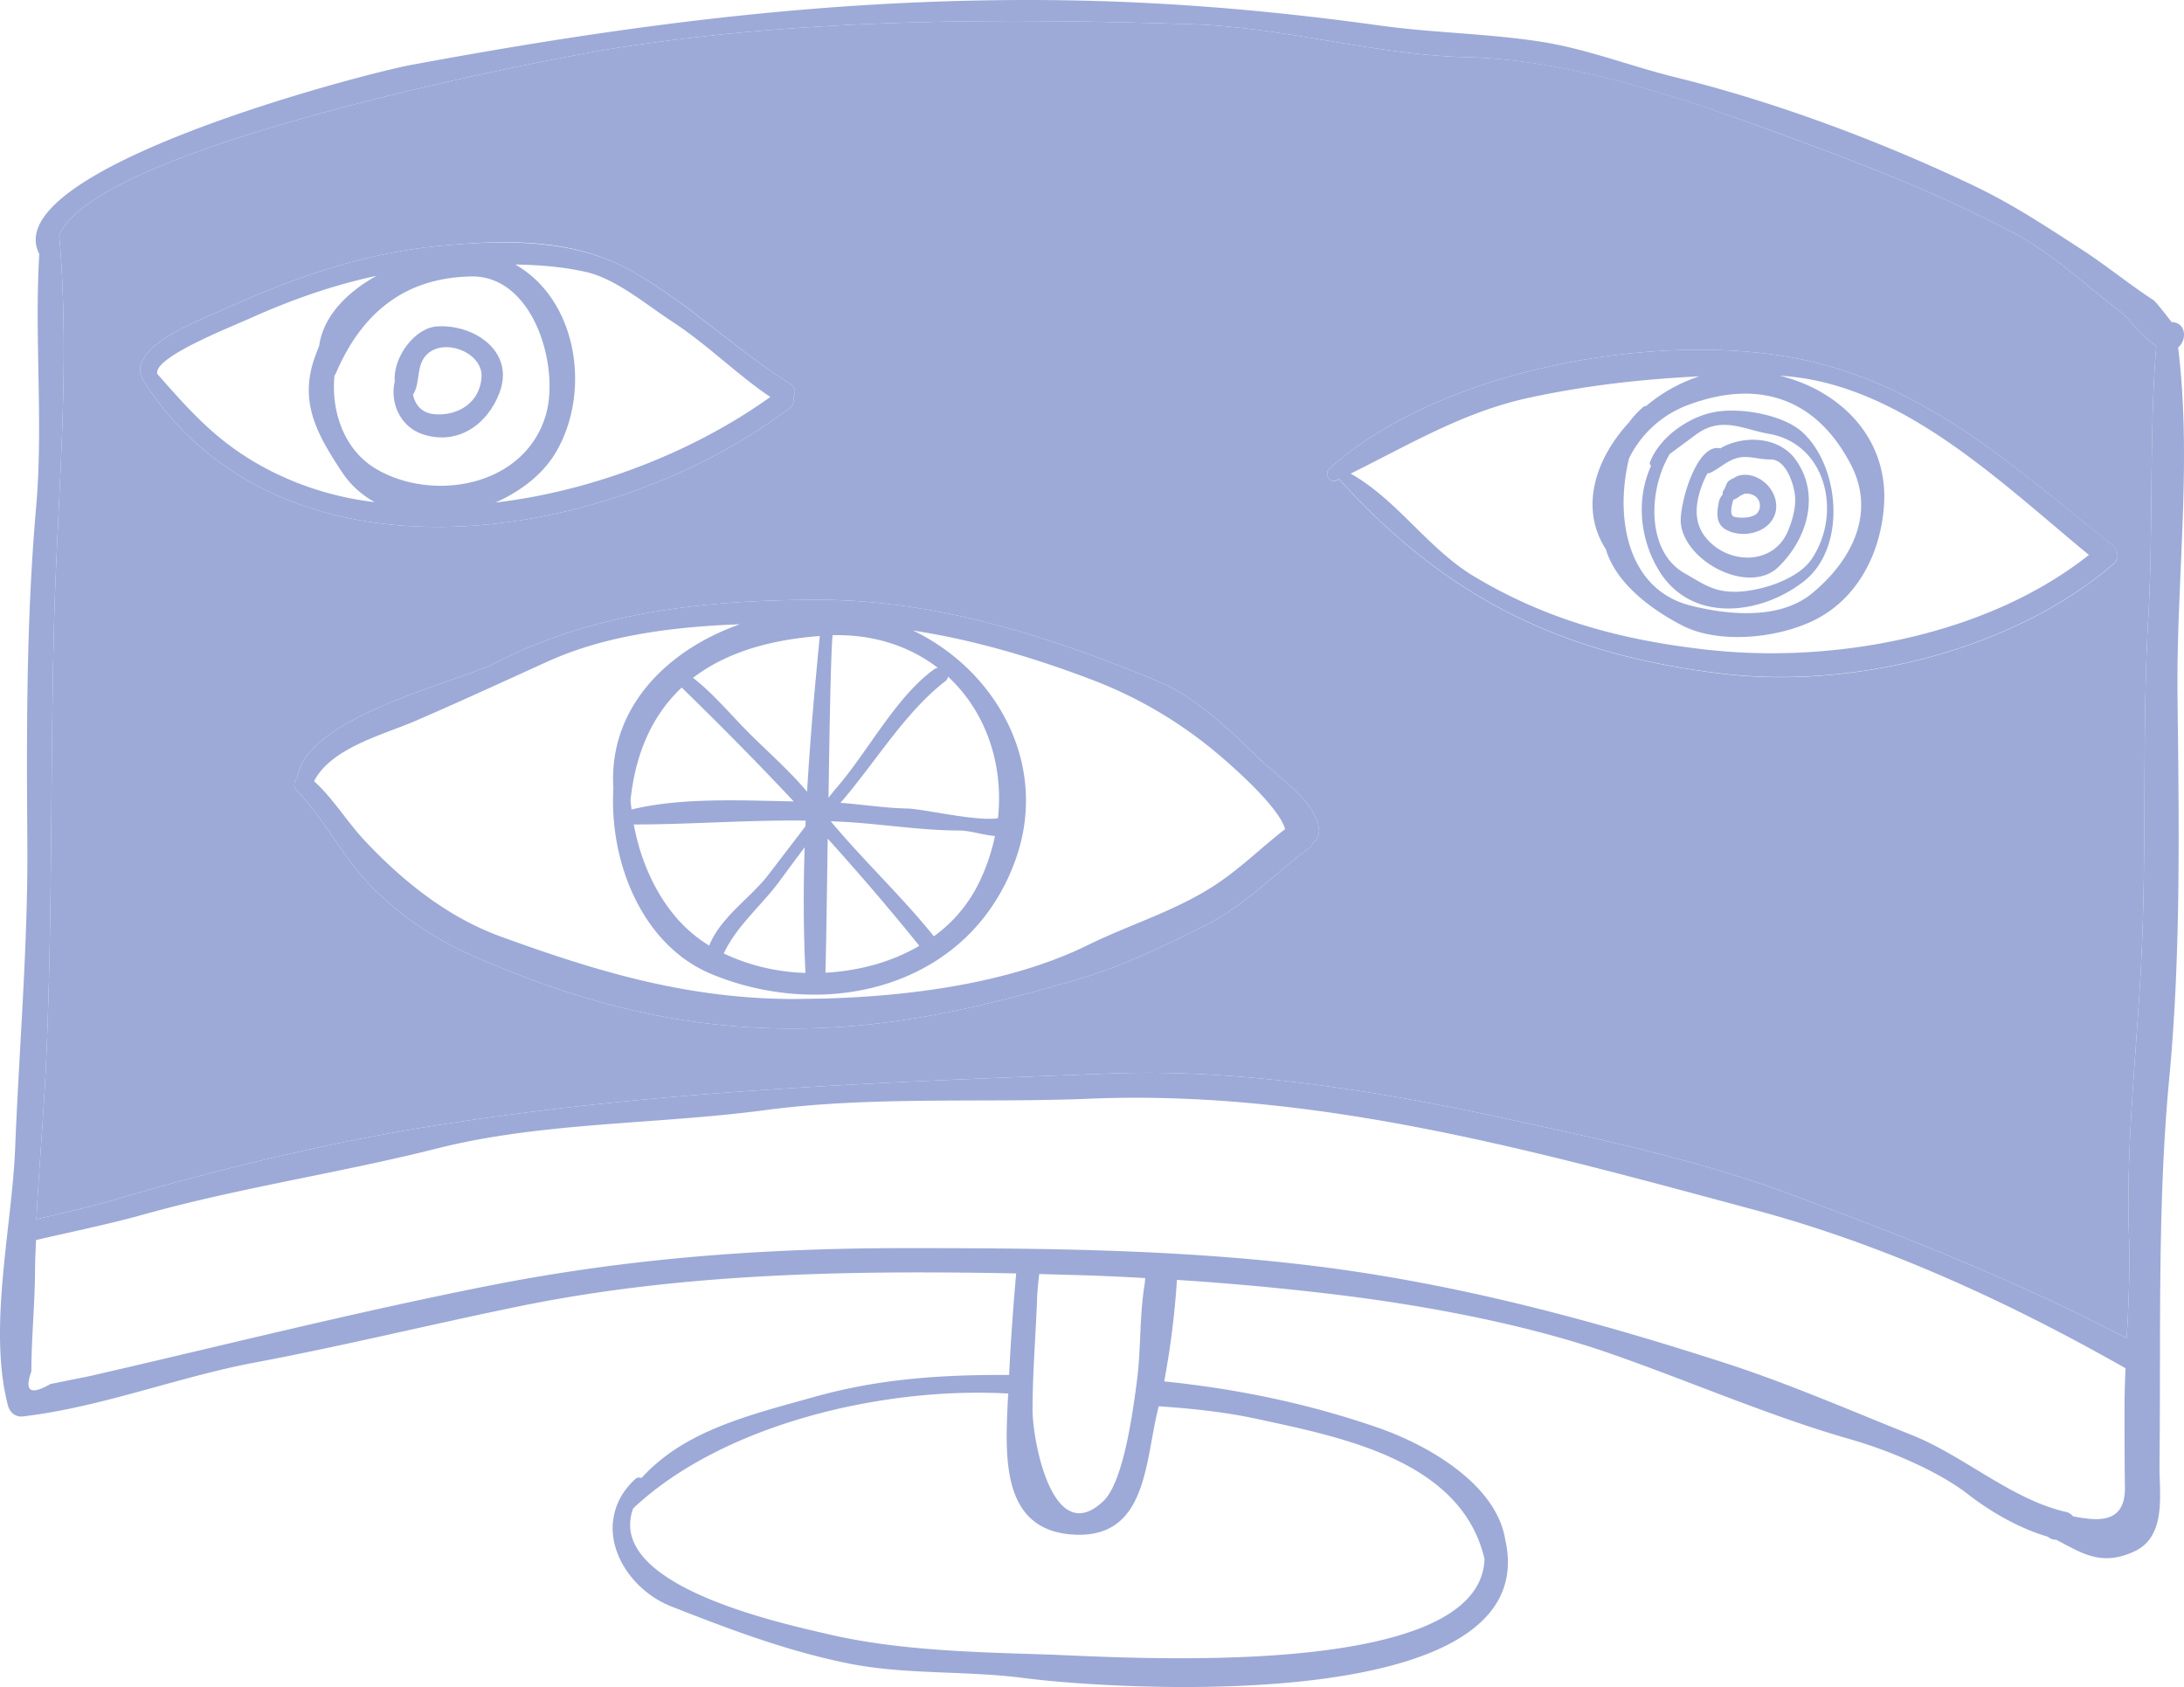 <svg xmlns="http://www.w3.org/2000/svg" width="1080" height="834.2" viewBox="-0.022 0 1080.033 834.225" style=""><g><title>hdrawn94_278716790</title><g fill="#9daad7" data-name="Layer 2"><path d="M1045.4 278.7a5.4 5.4 0 0 0 1.7-4.8 5.7 5.7 0 0 0-2.3-4.1c-51.2-40.8-96.4-83.2-163.3-93.8-69.4-11-170.9 8-224 55.7-2.9 2.6 0 7.5 3.7 5.8l1-.5c53.6 59.2 110.6 86.8 189.6 96.2 64.8 7.7 143.7-11.4 193.6-54.5zm-495 252.1c-112.9 4.3-224.8 8.1-336.6 26-51.3 8.2-105.4 21.2-155.2 35.9-12.6 3.8-26.5 6.9-40.6 10.2 1.3-26.8 3.8-53.8 4.9-80.5 3-70.1 2-139.9 3.7-210 1.6-66 8.3-129.5 2.7-195.7 0-.1-.1-.2-.1-.3C48 71.3 273.6 28.8 302.4 24.1 396.8 9.1 494.3 8.9 589.6 12c45.7 1.5 90.4 15.2 136.3 16.3 47.5 1.2 98.5 17.6 142.9 33.7s87.7 32.2 128.3 53.9c18.1 9.7 34.9 25.6 51.3 38.1 4.5 3.5 11.1 12.8 17.9 17.1-3.6 44.6-1.4 90.4-4 135.1-3 54.5-.8 109.7-3.2 164.3-2.1 46.6-7.9 94-6.3 140.5.6 16.8-.2 33.7-1.1 50.7-6.2-3.1-12.3-6.3-18.3-9.2-48.5-24.1-99.3-43.9-150.1-62.7-45.3-16.7-94.5-27-141.6-37.3-60.8-13.1-129-24-191.3-21.7zm99-114.1a7.4 7.4 0 0 0 2.7-7.5c-2.6-13.8-19.1-24.2-28.5-33.2-14.7-14.1-31.9-31.3-50.9-39.1-54-22.3-109.9-40.4-169-40.3-55.5.2-109.1 5.8-159.3 31.4-20.1 10.1-93.3 26.5-97.5 56.8-1.5 1.6-2.1 4.2-.2 6.1 13.9 14 23 33.7 37.7 48.3a162.7 162.7 0 0 0 47.7 32.7c52.2 23.1 102.4 36.7 159.5 36.7 50.3 0 93.9-10.5 142-24.5 20.6-6 41.7-16.2 60.9-25.7 20.8-10.3 34.6-25.4 52.5-38.7a6.7 6.7 0 0 0 2.4-3zM392.3 196.6c1.2-2.2 1.2-5.2-1.6-6.9-27.7-17.2-50.7-40.6-79.7-56.4s-62.1-14.7-93.6-11.7c-38.2 3.7-72.8 15.9-107.5 31.7-9.3 4.3-41 15.7-40.7 30.1a5.2 5.2 0 0 0 .8 2.4 4.4 4.4 0 0 0 .7 2.1c68.2 107.5 230.6 81.5 320 13.7a4.8 4.8 0 0 0 1.6-5z"></path><path d="M875.4 258.4c-4.9 5.9-15.2 7.3-21.9 3.5-4.2-2.3-4.6-6.5-4-10.9.4-2.3.5-4.2 2-6l.4-.5a2.8 2.8 0 0 1 .6-2.3c1-1.5 1-3.2 2.5-4.5l1.6-1 .7-.2a7.2 7.2 0 0 1 2.3-1.2c4.3-1.4 9.3.2 12.7 3 6.1 4.8 8.4 13.9 3.1 20.1zm-9-13.8a7 7 0 0 0-3.2-.5c-1.2.1-1.9.9-3.1 1.2.6 0-.9.8-1.3 1.1l-1.7.8c-1 3.6-1.8 7.8.6 8.4s9.4.9 11.6-2.3.6-7.6-2.9-8.7z"></path><path d="M831.2 259c-1-8.4 7.4-40.1 19.5-37.3 11.6-6.7 28.6-5.8 36.9 5.1 12.9 17.3 6.2 39.7-8.2 53.6s-46-2.4-48.2-21.4zm13.5 8.2c11.4 12.2 33 12 39.7-5.2 2.4-6 4.2-12.8 2.9-19.2s-5-15.6-11.7-15.6-11.1-2.2-16.6-.7-8.9 5.5-13.8 7.5h-.8a45.6 45.6 0 0 0-3.8 9.1c-2.6 8.7-2.5 17.1 4.1 24.1z"></path><path d="M874.6 214.5c-12.6-2.2-23.5-9-36.2.6l-12.7 9.4c-11 18.5-11.3 48.5 7.4 59 9.2 5.2 14.4 9.5 26.1 9.1s29.6-6 36.5-15.9c15.3-22.2 7.9-57.2-21.1-62.2zm-54.5 67.2c-9.5-15.9-10.9-35.6-3.6-51.4a1.5 1.5 0 0 1-.6-1.7c4.8-12.5 19.2-22.6 32.3-24.9s33.7 1.5 43.1 10c18.6 17 22 57 .8 73.7s-56 21.2-72-5.7z"></path><path d="M657.5 231.7c53.1-47.7 154.6-66.7 224-55.7 66.9 10.6 112.1 53 163.3 93.7a5.7 5.7 0 0 1 2.3 4.1 5.4 5.4 0 0 1-1.7 4.8c-49.9 43.1-128.8 62.2-193.6 54.5-79-9.4-136-37-189.6-96.2l-1 .5c-3.7 1.8-6.6-3.1-3.7-5.7zm182.8-45.6c-28.2 1.4-55.4 4.4-83.8 10.5-32.7 7-59.4 23.2-88.6 37.6 23 12.9 38.4 37.3 61 50.8 36.7 22 74 31.7 116.2 36.4l7.7.7c60.5 4.9 131.9-9.4 180.2-47.7-43.5-35.7-93.6-85.3-152.8-88.6 29.3 7.2 54.1 30.5 51.4 64.9-1.8 23.2-13.2 46-35.5 56.5-11.7 5.5-27.9 8.7-42.8 7.6-7.9-.6-15.3-2.3-21.6-5.6-14.4-7.4-32.5-20.4-37.6-37.6-13.3-20.7-4.9-45.1 11.6-62.9a42.2 42.2 0 0 1 7.1-7.6 1.7 1.7 0 0 1 1.2-.3 78.2 78.2 0 0 1 26.3-14.7zm-34.7 40.5c-7.2 29.1-1.1 65.3 31 73 18.6 4.6 43.7 6.9 59.6-6.3 18.8-15.5 31.9-39.1 19-63.7-16.9-32.4-45.3-42.6-80.8-29.2a53.1 53.1 0 0 0-28.8 26.2z"></path><path d="M247 194.2c-6 15.9-21 26.4-38.4 20.4-10.8-3.8-15.9-15.6-13.4-26-1-11.7 9.8-26.6 21-27.2 18.3-1.1 38.5 12.4 30.8 32.8zm-31.3 10.7c11.2.5 21.4-5.9 22.4-18.1s-17.7-19.7-26.5-12c-6.3 5.5-3.4 14.3-7.4 20.4 1.2 5.3 4.6 9.4 11.5 9.7z"></path><path d="M398.3 481.1c-1-20.5-1.1-41.3-.4-62.1-4.4 5.8-8.7 11.7-13 17.5-8.8 11.7-20.8 21.6-27 35a101.2 101.2 0 0 0 40.4 9.6zm9.9-.1c16.4-.9 32.6-5.2 46.4-13.3-14.5-18-29.6-35.6-45.3-53-.4 28.7-.8 55.1-1.1 66.3zm59.2-144.1c-20.1 15.5-35 40.8-51.8 60.1 11.1.8 22 2.6 33 2.8 8.1.2 34.3 6.5 44.9 4.8 2.9-27-6.2-52.9-24.7-70a3.4 3.4 0 0 1-1.4 2.3zm-56.6 69.2c16.3 19.6 35.1 37.1 51 56.9a70.9 70.9 0 0 0 21.3-24.5 98 98 0 0 0 8.9-25.1c-5.9-.5-12.2-2.6-17.1-2.7-17.7 0-35.2-2.7-52.9-4-3.7-.3-7.5-.4-11.2-.6zm3-16.7c15.4-17.7 29.4-45.2 48.5-58.7l1.4-.5c-13.6-10.4-31.2-16.6-52-16.1-.8 8.5-1.5 43.8-2 80.4 1.3-1.7 2.7-3.5 4.1-5.1zm-8.4-74.9c-25.1 1.9-46.6 8.3-62.7 20.7 10.1 7.8 18.7 18.3 27.7 27.3s20 18.6 28.7 29c1.5-25.9 3.8-51.8 6.3-77zm-54.7 153.1c5.5-13.9 20.1-23.3 29-34.7l18.6-24.3c0-.9.1-1.9.1-2.8-28.3-.4-56.7 1.9-85 1.9 3.2 17.4 10.5 34 21.4 46.5a68.6 68.6 0 0 0 15.9 13.4zm41.8-71.3c-18.1-19.3-36.7-38.1-55.4-56.3-13.7 12.9-22.7 31-25.3 55.6.1 1.6.3 3.1.5 4.7 24.6-6 54-4.5 80.2-4zm-160.4 75.6a162.7 162.7 0 0 1-47.7-32.7c-14.7-14.6-23.8-34.3-37.7-48.3-1.9-1.9-1.3-4.5.2-6.1 4.2-30.3 77.4-46.7 97.5-56.8 50.2-25.6 103.8-31.2 159.3-31.4 59.1-.1 115 18 169 40.3 19 7.8 36.2 25 50.9 39.1 9.4 9 25.9 19.4 28.5 33.2a7.4 7.4 0 0 1-2.7 7.5 6.7 6.7 0 0 1-2.4 3c-17.9 13.3-31.7 28.4-52.5 38.7-19.2 9.5-40.3 19.7-60.9 25.7-48.1 14-91.7 24.5-142 24.5-57.1 0-107.3-13.6-159.5-36.7zm-52.3-56.8c18.6 20 41.1 38.2 67.2 47.8 48.9 17.8 93.3 31.1 146 31.1l13.7-.2c43.1-1.1 92.8-7.6 130.9-26.3 20.3-10 42.1-16.5 61.5-28.7 13.6-8.6 24-19.2 36.4-28.8-3.2-11.3-26.7-31.7-34.5-38.2a213.6 213.6 0 0 0-61.4-35.8c-27.8-10.6-57.9-19.6-88.1-24.2 41.5 19.9 67.8 66.9 50.4 114.1-15.8 43.2-54.3 64.6-95.3 65.9a133.3 133.3 0 0 1-55.2-10.3c-33.7-14.2-50.2-54.9-48.1-91.7-2.5-39.7 26.6-68.5 62.6-81.1-32.6 1.2-65.9 5.3-94.6 18.2-22.1 10-44.1 20.2-66.4 29.8-15.3 6.6-41.2 13.1-49.6 29.6 9.3 8.4 15.9 19.5 24.5 28.8z"></path><path d="M380.9 196.3c-17-11.5-31.3-26.1-48.7-37.4-12.4-8.1-27.7-21.1-42.4-24.4-11.4-2.6-23.2-3.5-35-3.7 31.2 17.9 37.4 63.5 20.1 92.8-6.3 10.8-17.3 19.3-29.9 24.9 48-5.6 98-25 135.9-52.2zm-195.6 52a45.4 45.4 0 0 1-16.5-15.3c-11.7-17.8-20.9-33.7-13.4-55.6.8-2.2 1.5-4.2 2.4-6.3 1.9-14.4 13.5-26.5 28.4-34.7-21.7 4.6-42.9 12.1-63.2 21.3-9.9 4.4-45.1 18.3-45.3 26.4 0 .2-.1.4-.1.6 17.5 19.9 31.3 35.6 56.9 48.5a153.1 153.1 0 0 0 50.8 15.1zm32.1-126.7c31.5-3 65.5-3.6 93.6 11.7s52 39.2 79.7 56.4c2.8 1.7 2.8 4.7 1.6 6.9a4.8 4.8 0 0 1-1.6 5c-89.4 67.8-251.8 93.8-320-13.7a4.4 4.4 0 0 1-.7-2.1 5.2 5.2 0 0 1-.8-2.4c-.3-14.4 31.4-25.8 40.7-30.1 34.7-15.8 69.3-28 107.5-31.7zm15.5 15.1c-33.7.7-54.5 18.9-67 48.3l-.5.6c-1.8 17.9 4.8 37 20.6 46.3 27.7 16.3 72.5 9.1 83.6-25.7 7.6-23.8-5.3-70.1-36.7-69.5z"></path><path d="M562.3 682.2c1.9-15.3 1.2-30.6 3.5-45.8a34.9 34.9 0 0 0 .5-4.4c-12.7-.7-25.4-1.3-38.2-1.6l-14.2-.4c-.5 4.4-1 8.8-1.1 13.3-.7 17.8-2.2 36.1-2.2 54 .1 16.2 10.3 68.7 35.1 44.9 10.2-9.8 14.8-46.3 16.6-60zm-63.7 6.9c-62.4-3.5-141.6 15.4-185.5 56.8-14 38.2 73.4 56.8 96.4 62.2 34.2 8 71.8 8.9 107 10s215.7 14.2 217.6-47.2c-11.5-49.1-71.2-60.3-113.7-69.5-15.7-3.3-31.5-4.9-47.4-6l-.4 1.6c-6.4 25.8-5.4 63.3-40.8 61.9s-34.8-35.5-33.6-62.7c.1-2.3.2-4.7.4-7.1zm-427-88.7c-17 4.8-35.4 8.5-53.8 12.8-.2 5.2-.5 10.4-.5 15.6-.1 16.5-1.8 32.8-1.8 49.3-3.6 9.9-.5 12 9.4 6.3l19.8-4c65.7-15.1 130.7-31.5 196.9-44.6 68.2-13.5 134.6-18.5 204.1-18.6 72.4 0 144.4.5 216.3 10.4 65.1 9.1 126.8 25.7 189.2 45.8 32 10.2 63.3 23.9 94.4 36.3 25.7 10.3 49.2 31.8 75.9 37.9a5.9 5.9 0 0 1 3.6 2.2c11.4 2.2 25.9 4.3 25.7-14.2-.2-13-.2-26.1-.2-39.1 0-6.6.2-13.2.5-19.9-57.9-32.9-119.3-61-182.3-78-107.5-28.9-217.2-59.9-329.7-55.3-53.6 2.2-107.8-1.4-161.1 5.7s-110.5 5.8-162.2 19c-47.7 12-96.8 19.2-144.2 32.4zm55.3 73.2c-38.8 7.2-76 22.1-115.4 26.8-3.8.5-6.6-1.8-7.6-5.4-10-38.5 2.1-88.4 3.6-127.9 2-50.1 6.4-100.8 6-150.8-.4-55.3-.5-110 4.3-165 3.7-42.1-.9-83.9 1.6-125.7C-2.1 83.7 180 36.4 203.3 32.1 306.4 13 403.6 0 508.4 0c59.3 0 115.2 4.5 173.8 12.6 26.5 3.7 53.1 3.9 79.6 8 23.7 3.7 44.7 12.3 67.9 17.9 48.3 12 99 30.9 144 52.2 20.7 9.7 37.1 20.6 56.2 33 12 7.8 23 16.9 35 24.7 1.4.9 9 10.9 9 10.9 7.1 0 7.8 8.8 3.2 12.5 7 57.1-.9 114.6-.3 172 .7 62.4 1.8 127.6-4.1 189.6s-4.1 127.4-4.8 190.7c-.2 14.3 3.8 35.6-12.5 43.1s-25.7.9-38.6-5.8a5.9 5.9 0 0 1-4.1-1.5c-14.1-4.1-28-12.1-39.4-20.9-14.7-11.5-39.2-21.8-57.7-27.1-39.7-11.3-79.3-28.6-118.5-42.3-41.9-14.7-91.9-24-136.2-29.4-26.5-3.2-52.6-5.6-78.9-7.3a419.7 419.7 0 0 1-6.3 50.2c36.3 3.7 72 11.1 106.6 23.2 24.3 8.6 57.5 27.7 62 54.8 20.4 88.1-192.5 74.6-237.9 68.7-29-3.8-58.5-1.5-87.2-7.3-30.5-6.2-58.4-16.8-87.2-28.1-17.6-6.9-30.7-24.7-28.9-42v-.3a.1.1 0 0 1 .1-.1c.8-7.2 4.1-14.3 10.9-20.6a2.8 2.8 0 0 1 3.1-.5c21.3-23.5 52.8-31 85.7-40.2s63.8-10.9 96.1-10.8c.8-16.7 2-33.4 3.5-50.2-82.7-1.6-166.5-.2-247.4 16.6-42.9 8.8-85.2 19.2-128.2 27.3zM29.3 116.7c5.6 66.2-1.1 129.7-2.7 195.7-1.7 70.1-.7 139.9-3.7 210-1.1 26.7-3.6 53.7-4.9 80.5 14.1-3.3 28-6.4 40.6-10.2 49.8-14.7 103.9-27.7 155.2-35.9 111.8-17.9 223.7-21.7 336.6-26 62.3-2.3 130.5 8.6 191.3 21.7 47.1 10.3 96.3 20.6 141.6 37.3 50.8 18.8 101.6 38.6 150.1 62.7 6 2.9 12.1 6.1 18.3 9.2.9-17 1.7-33.9 1.1-50.7-1.6-46.5 4.2-93.9 6.3-140.5 2.4-54.6.2-109.8 3.2-164.3 2.6-44.7.4-90.5 4-135.1-6.8-4.3-13.4-13.6-17.9-17.1-16.4-12.5-33.2-28.4-51.3-38.1C956.5 94.2 912 77.6 868.8 62s-95.4-32.5-142.9-33.7C680 27.2 635.3 13.5 589.6 12c-95.3-3.1-192.8-2.9-287.2 12.1C273.6 28.8 48 71.3 29.2 116.4c0 .1.1.2.1.3z"></path></g></g></svg>